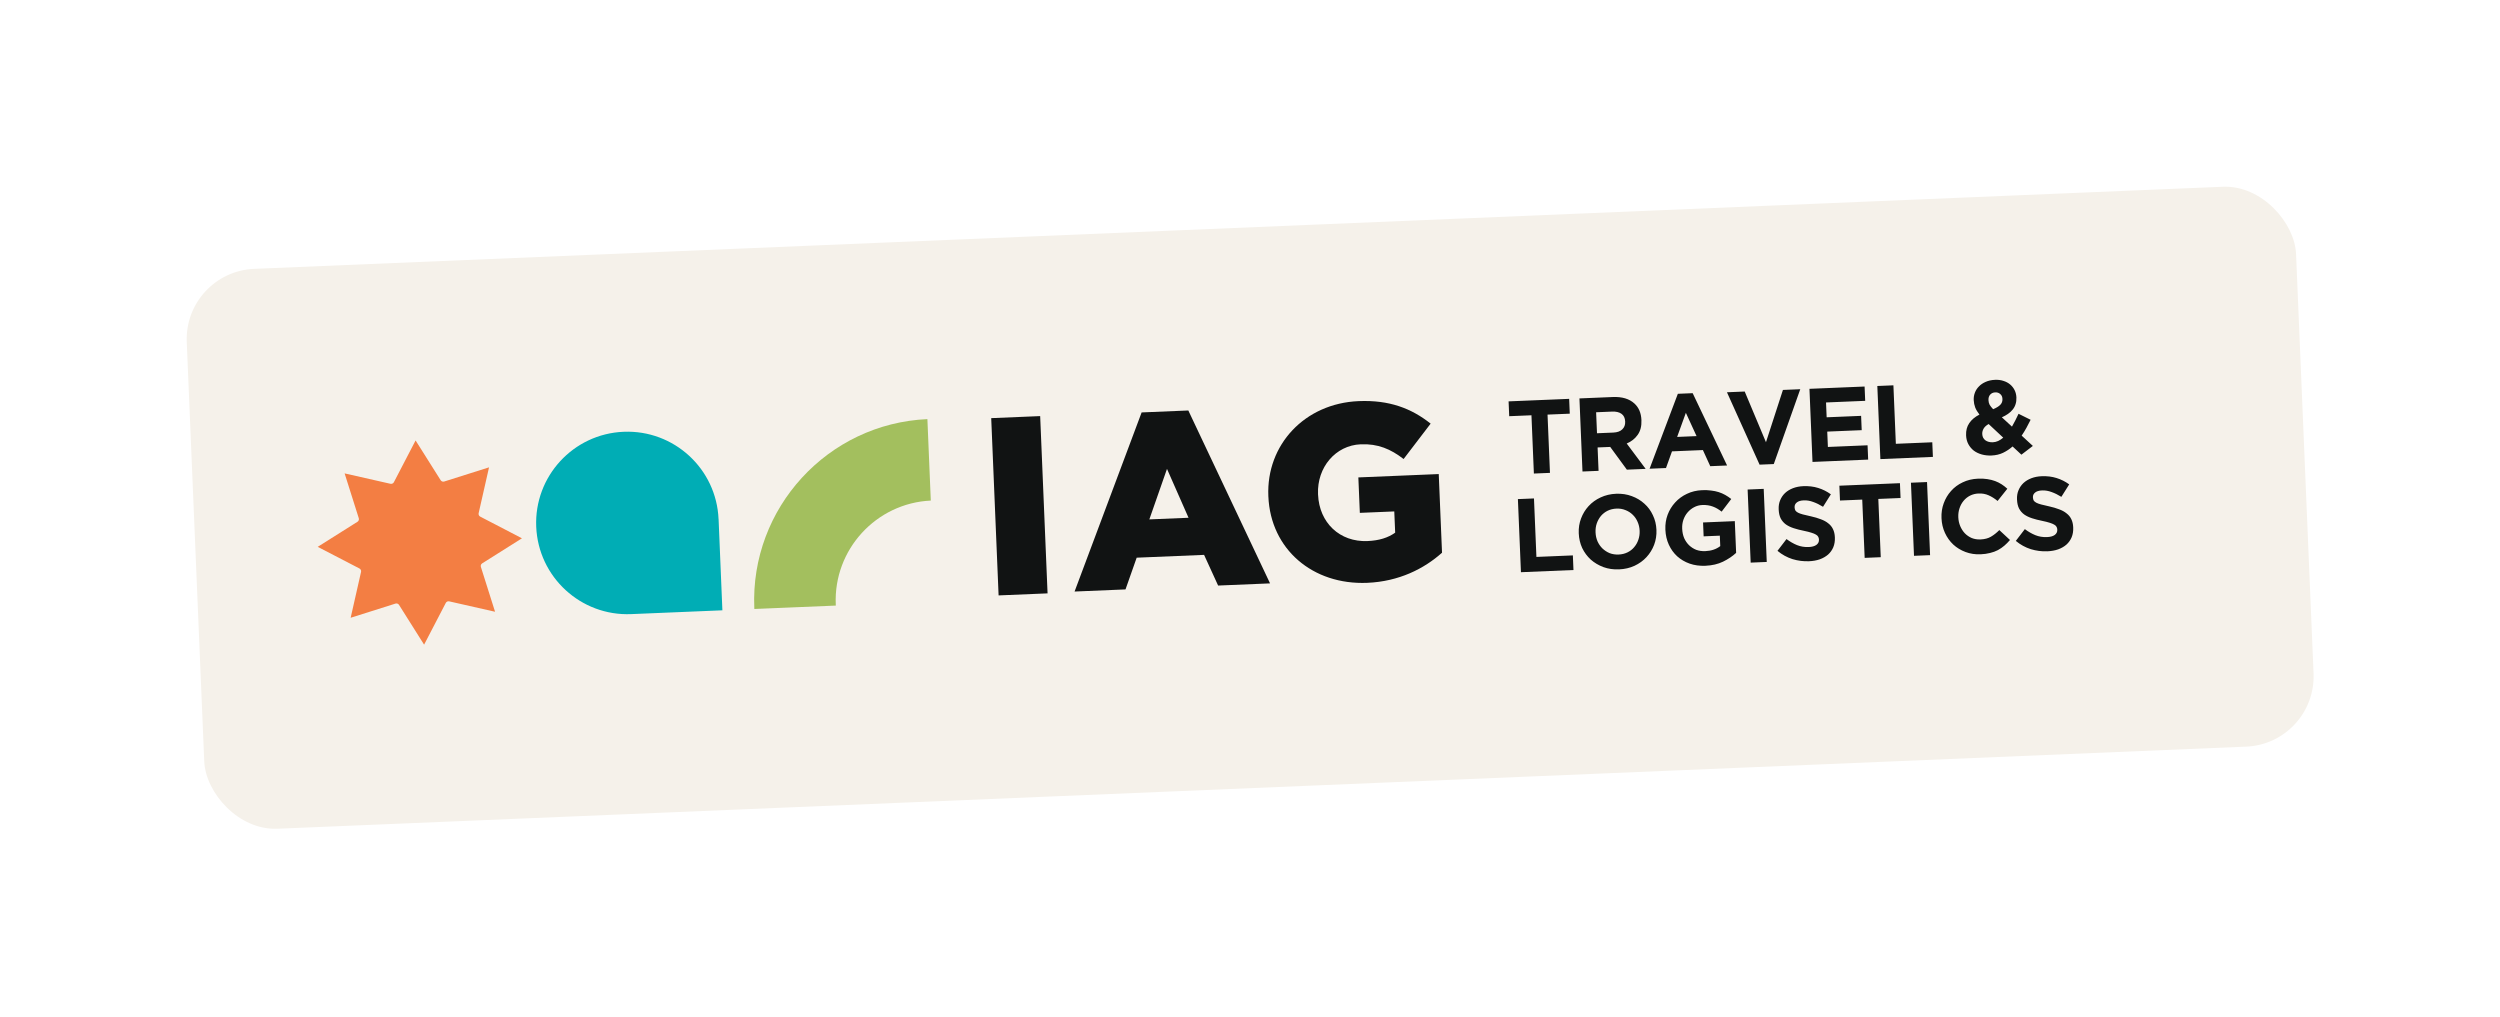 <svg width="408" height="166" viewBox="0 0 408 166" fill="none" xmlns="http://www.w3.org/2000/svg">
<g filter="url(#filter0_d_2004_4)">
<rect x="30" y="38.356" width="344.539" height="91.452" rx="11.485" transform="rotate(-2.388 30 38.356)" fill="#F5F1EA"/>
<g clip-path="url(#clip0_2004_4)">
<path d="M67.824 65.882L71.916 72.373C72.038 72.567 72.277 72.654 72.494 72.584L79.811 70.27L78.114 77.754C78.063 77.977 78.171 78.207 78.373 78.312L85.182 81.85L78.691 85.943C78.496 86.064 78.41 86.303 78.48 86.52L80.793 93.837L73.31 92.141C73.087 92.089 72.856 92.197 72.752 92.399L69.213 99.208L65.121 92.717C64.999 92.523 64.761 92.436 64.543 92.506L57.227 94.82L58.923 87.336C58.975 87.114 58.866 86.883 58.665 86.778L51.851 83.244L58.342 79.152C58.537 79.03 58.623 78.791 58.553 78.574L56.24 71.257L63.724 72.954C63.946 73.005 64.177 72.897 64.282 72.695L67.824 65.882Z" fill="#F37E43"/>
</g>
<path d="M101.769 64.466C109.987 64.124 116.926 70.507 117.268 78.724L117.273 78.724L117.894 93.603L103.015 94.223L103.015 94.222C103.013 94.222 103.012 94.224 103.01 94.224C94.793 94.566 87.854 88.183 87.511 79.965C87.168 71.748 93.552 64.809 101.769 64.466Z" fill="#00ADB5"/>
<g clip-path="url(#clip1_2004_4)">
<path d="M136.396 92.643C136.023 83.699 142.974 76.113 151.906 75.694L151.351 62.399C135.087 63.127 122.422 76.923 123.101 93.198C123.103 93.26 123.106 93.323 123.111 93.385L136.406 92.831C136.401 92.769 136.398 92.706 136.396 92.643Z" fill="#A3BF5E"/>
</g>
<path d="M223.135 89.118C214.253 89.488 207.357 83.654 206.997 75.016L206.993 74.934C206.647 66.623 212.894 59.832 221.735 59.463C226.747 59.254 230.356 60.655 233.48 63.136L229.068 68.912C226.959 67.286 224.881 66.393 222.07 66.51C217.955 66.682 214.921 70.278 215.103 74.637L215.107 74.719C215.299 79.323 218.655 82.489 223.178 82.3C225.093 82.22 226.542 81.752 227.692 80.928L227.547 77.465L221.925 77.699L221.683 71.914L234.803 71.367L235.338 84.201C232.427 86.812 228.31 88.902 223.135 89.118Z" fill="#111313"/>
<path d="M175.37 90.539L186.314 61.308L193.933 60.99L207.272 89.208L198.797 89.562L196.507 84.555L185.506 85.014L183.682 90.192L175.37 90.539ZM187.572 78.765L193.969 78.498L190.453 70.523L187.572 78.765Z" fill="#111313"/>
<path d="M162.972 91.171L161.766 62.24L169.756 61.907L170.963 90.838L162.972 91.171Z" fill="#111313"/>
<path d="M249.933 61.773L246.303 61.924L246.202 59.504L256.086 59.092L256.187 61.512L252.557 61.663L252.954 71.173L250.329 71.282L249.933 61.773ZM263.289 64.596C263.936 64.569 264.424 64.395 264.752 64.074C265.092 63.752 265.251 63.336 265.229 62.825L265.228 62.791C265.204 62.222 265.005 61.804 264.629 61.535C264.254 61.266 263.742 61.145 263.095 61.172L260.487 61.281L260.63 64.707L263.289 64.596ZM257.764 59.022L263.217 58.794C264.729 58.731 265.904 59.086 266.745 59.859C267.455 60.513 267.833 61.407 267.881 62.543L267.882 62.578C267.922 63.543 267.717 64.343 267.265 64.976C266.825 65.598 266.229 66.067 265.48 66.382L268.572 70.521L265.504 70.649L262.789 66.938L262.755 66.94L260.727 67.024L260.886 70.842L258.261 70.951L257.764 59.022ZM276.879 65.173L275.133 61.37L273.709 65.305L276.879 65.173ZM273.825 58.267L276.245 58.166L281.859 69.967L279.115 70.082L277.913 67.451L272.869 67.662L271.889 70.383L269.214 70.495L273.825 58.267ZM281.839 58.018L284.737 57.897L288.206 66.169L290.974 57.637L293.803 57.519L289.481 69.735L287.164 69.831L281.839 58.018ZM295.303 57.456L304.301 57.081L304.399 59.416L298.008 59.682L298.109 62.102L303.733 61.868L303.83 64.203L298.206 64.437L298.311 66.942L304.787 66.672L304.884 69.007L295.8 69.386L295.303 57.456ZM306.379 56.994L309.004 56.885L309.402 66.428L315.349 66.18L315.449 68.566L306.877 68.924L306.379 56.994ZM325.233 66.178C325.528 66.166 325.816 66.097 326.095 65.971C326.385 65.834 326.662 65.652 326.926 65.424L324.546 63.202C324.156 63.423 323.882 63.674 323.723 63.953C323.564 64.233 323.491 64.521 323.503 64.816L323.505 64.85C323.522 65.271 323.69 65.605 324.007 65.854C324.336 66.09 324.744 66.198 325.233 66.178ZM325.281 60.781C325.796 60.566 326.179 60.334 326.43 60.085C326.692 59.823 326.816 59.505 326.8 59.13L326.799 59.096C326.784 58.755 326.665 58.493 326.441 58.309C326.228 58.113 325.957 58.022 325.628 58.035C325.275 58.05 324.996 58.175 324.79 58.412C324.594 58.636 324.504 58.93 324.519 59.294L324.521 59.328C324.531 59.589 324.593 59.831 324.705 60.054C324.827 60.265 325.019 60.508 325.281 60.781ZM328.454 66.863C327.982 67.281 327.462 67.627 326.893 67.901C326.334 68.164 325.709 68.309 325.016 68.338C324.448 68.362 323.916 68.304 323.421 68.166C322.926 68.027 322.49 67.817 322.114 67.537C321.749 67.245 321.456 66.893 321.234 66.481C321.012 66.07 320.89 65.597 320.867 65.063L320.866 65.028C320.834 64.267 321.006 63.611 321.381 63.061C321.756 62.499 322.312 62.032 323.047 61.66C322.735 61.263 322.502 60.874 322.35 60.494C322.209 60.113 322.13 59.718 322.113 59.309L322.111 59.275C322.094 58.865 322.157 58.47 322.301 58.089C322.444 57.707 322.663 57.368 322.958 57.071C323.253 56.763 323.618 56.514 324.054 56.325C324.501 56.125 325.014 56.012 325.593 55.988C326.105 55.967 326.568 56.027 326.984 56.169C327.399 56.3 327.76 56.495 328.067 56.756C328.373 57.016 328.614 57.325 328.788 57.682C328.962 58.038 329.058 58.427 329.076 58.847L329.077 58.882C329.094 59.279 329.047 59.645 328.935 59.98C328.835 60.303 328.676 60.594 328.46 60.854C328.254 61.112 328.002 61.345 327.703 61.551C327.405 61.757 327.071 61.941 326.702 62.105L328.353 63.624C328.533 63.309 328.713 62.977 328.892 62.628C329.071 62.268 329.249 61.902 329.427 61.53L331.397 62.507C331.187 62.936 330.96 63.373 330.717 63.815C330.474 64.258 330.213 64.684 329.934 65.094L331.762 66.776L329.893 68.203L328.454 66.863ZM247.721 75.454L250.345 75.345L250.743 84.889L256.691 84.641L256.79 87.027L248.218 87.384L247.721 75.454ZM264.165 84.5C264.687 84.478 265.166 84.361 265.601 84.15C266.036 83.938 266.4 83.655 266.693 83.302C266.997 82.948 267.225 82.545 267.377 82.095C267.539 81.633 267.61 81.147 267.589 80.635L267.587 80.601C267.566 80.09 267.455 79.611 267.254 79.164C267.065 78.716 266.798 78.329 266.455 78.002C266.122 77.675 265.731 77.424 265.279 77.249C264.828 77.063 264.341 76.981 263.818 77.002C263.284 77.025 262.8 77.142 262.364 77.353C261.941 77.564 261.577 77.847 261.273 78.201C260.981 78.555 260.753 78.963 260.59 79.425C260.438 79.875 260.373 80.356 260.394 80.867L260.396 80.901C260.417 81.412 260.522 81.892 260.712 82.339C260.912 82.786 261.179 83.173 261.511 83.501C261.855 83.828 262.247 84.085 262.687 84.271C263.138 84.446 263.631 84.522 264.165 84.5ZM264.232 86.921C263.311 86.96 262.458 86.836 261.672 86.55C260.886 86.252 260.198 85.843 259.607 85.321C259.027 84.788 258.562 84.159 258.213 83.433C257.875 82.696 257.689 81.902 257.653 81.049L257.652 81.015C257.616 80.163 257.742 79.361 258.029 78.61C258.316 77.847 258.726 77.175 259.26 76.595C259.804 76.003 260.456 75.532 261.215 75.182C261.986 74.82 262.831 74.619 263.751 74.581C264.672 74.543 265.525 74.672 266.311 74.969C267.097 75.255 267.78 75.665 268.36 76.198C268.951 76.72 269.415 77.35 269.753 78.087C270.102 78.812 270.294 79.6 270.33 80.453L270.331 80.487C270.367 81.339 270.241 82.146 269.954 82.909C269.667 83.661 269.251 84.333 268.707 84.925C268.173 85.505 267.521 85.976 266.751 86.338C265.992 86.688 265.152 86.883 264.232 86.921ZM278.319 86.334C277.387 86.373 276.529 86.255 275.743 85.98C274.969 85.705 274.293 85.306 273.713 84.784C273.145 84.262 272.692 83.632 272.354 82.895C272.016 82.158 271.829 81.346 271.792 80.46L271.79 80.426C271.755 79.574 271.875 78.772 272.151 78.021C272.438 77.258 272.848 76.586 273.381 76.006C273.914 75.415 274.555 74.944 275.303 74.594C276.05 74.233 276.879 74.034 277.787 73.996C278.321 73.973 278.806 73.993 279.241 74.055C279.687 74.104 280.1 74.189 280.481 74.31C280.861 74.431 281.221 74.587 281.559 74.777C281.897 74.968 282.225 75.188 282.542 75.436L280.972 77.499C280.737 77.316 280.503 77.155 280.269 77.016C280.036 76.878 279.792 76.763 279.538 76.671C279.295 76.579 279.03 76.51 278.744 76.465C278.458 76.42 278.144 76.405 277.803 76.419C277.326 76.439 276.881 76.56 276.47 76.782C276.069 76.992 275.716 77.275 275.412 77.629C275.119 77.971 274.891 78.373 274.729 78.835C274.577 79.285 274.511 79.766 274.533 80.277L274.534 80.311C274.557 80.857 274.663 81.359 274.853 81.817C275.054 82.264 275.32 82.652 275.652 82.979C275.996 83.306 276.388 83.557 276.828 83.733C277.278 83.896 277.771 83.966 278.305 83.944C279.282 83.903 280.096 83.63 280.746 83.125L280.675 81.421L278.033 81.531L277.939 79.265L283.12 79.049L283.336 84.229C282.744 84.778 282.03 85.257 281.193 85.667C280.368 86.066 279.41 86.288 278.319 86.334ZM285.212 73.891L287.837 73.781L288.334 85.711L285.71 85.82L285.212 73.891ZM295.226 85.594C294.317 85.632 293.418 85.516 292.531 85.246C291.643 84.964 290.827 84.514 290.084 83.897L291.558 81.975C292.122 82.395 292.693 82.724 293.272 82.961C293.862 83.199 294.498 83.303 295.18 83.275C295.725 83.252 296.142 83.138 296.429 82.932C296.727 82.715 296.869 82.43 296.854 82.078L296.853 82.044C296.846 81.873 296.806 81.727 296.732 81.605C296.67 81.471 296.545 81.351 296.359 81.245C296.184 81.138 295.935 81.035 295.612 80.935C295.3 80.834 294.892 80.731 294.387 80.627C293.778 80.505 293.226 80.363 292.73 80.201C292.234 80.04 291.81 79.836 291.458 79.588C291.106 79.33 290.825 79.006 290.615 78.616C290.417 78.226 290.306 77.736 290.281 77.145L290.279 77.111C290.257 76.566 290.339 76.073 290.525 75.633C290.711 75.181 290.979 74.788 291.33 74.455C291.691 74.121 292.124 73.859 292.628 73.667C293.132 73.475 293.691 73.367 294.305 73.341C295.18 73.305 295.986 73.402 296.724 73.633C297.474 73.863 298.165 74.21 298.799 74.673L297.518 76.707C296.969 76.365 296.435 76.103 295.915 75.92C295.394 75.725 294.879 75.639 294.367 75.66C293.856 75.681 293.474 75.8 293.221 76.015C292.979 76.219 292.865 76.468 292.877 76.764L292.878 76.798C292.886 76.991 292.928 77.16 293.002 77.305C293.087 77.438 293.229 77.557 293.427 77.663C293.625 77.768 293.89 77.865 294.224 77.954C294.569 78.042 295 78.143 295.517 78.258C296.126 78.392 296.668 78.552 297.142 78.737C297.627 78.91 298.035 79.132 298.365 79.403C298.706 79.662 298.963 79.975 299.138 80.344C299.324 80.712 299.428 81.157 299.45 81.68L299.451 81.714C299.476 82.304 299.39 82.837 299.194 83.312C298.997 83.775 298.712 84.174 298.339 84.509C297.965 84.831 297.515 85.089 296.988 85.282C296.461 85.463 295.873 85.567 295.226 85.594ZM303.917 75.535L300.287 75.686L300.186 73.266L310.07 72.854L310.171 75.274L306.541 75.426L306.938 84.935L304.313 85.045L303.917 75.535ZM311.867 72.779L314.492 72.67L314.989 84.6L312.365 84.709L311.867 72.779ZM323.228 84.461C322.353 84.497 321.534 84.372 320.771 84.085C320.008 83.798 319.342 83.394 318.774 82.871C318.206 82.337 317.752 81.701 317.414 80.964C317.076 80.227 316.889 79.433 316.854 78.581L316.852 78.547C316.817 77.695 316.937 76.893 317.213 76.141C317.489 75.379 317.887 74.708 318.41 74.128C318.931 73.537 319.566 73.067 320.314 72.717C321.061 72.356 321.895 72.156 322.816 72.118C323.372 72.095 323.88 72.119 324.338 72.191C324.808 72.262 325.233 72.37 325.615 72.513C325.996 72.657 326.351 72.835 326.679 73.049C327.006 73.263 327.312 73.501 327.596 73.762L326.006 75.758C325.523 75.357 325.032 75.047 324.533 74.829C324.046 74.61 323.502 74.513 322.9 74.539C322.4 74.559 321.938 74.675 321.514 74.887C321.102 75.097 320.749 75.379 320.457 75.733C320.164 76.087 319.942 76.494 319.791 76.956C319.639 77.406 319.574 77.887 319.595 78.398L319.596 78.432C319.618 78.943 319.723 79.423 319.912 79.87C320.102 80.317 320.351 80.705 320.661 81.034C320.982 81.362 321.357 81.62 321.786 81.806C322.225 81.982 322.701 82.058 323.212 82.037C323.894 82.009 324.462 81.86 324.918 81.591C325.385 81.321 325.842 80.96 326.29 80.509L328.03 82.126C327.737 82.469 327.431 82.777 327.113 83.052C326.794 83.328 326.44 83.57 326.051 83.78C325.672 83.978 325.251 84.132 324.789 84.242C324.328 84.364 323.807 84.437 323.228 84.461ZM334.121 83.972C333.212 84.01 332.314 83.894 331.427 83.624C330.538 83.342 329.723 82.892 328.98 82.275L330.454 80.352C331.017 80.773 331.589 81.102 332.168 81.339C332.758 81.576 333.394 81.681 334.076 81.652C334.621 81.63 335.038 81.516 335.325 81.31C335.623 81.093 335.765 80.808 335.75 80.456L335.749 80.422C335.742 80.251 335.701 80.105 335.628 79.983C335.566 79.849 335.441 79.729 335.255 79.623C335.079 79.516 334.83 79.413 334.507 79.313C334.196 79.212 333.788 79.109 333.283 79.005C332.674 78.883 332.122 78.741 331.626 78.579C331.13 78.418 330.706 78.214 330.354 77.966C330.002 77.708 329.721 77.384 329.511 76.994C329.313 76.604 329.201 76.114 329.177 75.523L329.175 75.489C329.152 74.944 329.234 74.451 329.421 74.01C329.607 73.559 329.875 73.166 330.225 72.833C330.587 72.499 331.02 72.237 331.524 72.045C332.028 71.853 332.587 71.745 333.201 71.719C334.075 71.682 334.882 71.78 335.62 72.011C336.369 72.241 337.061 72.588 337.695 73.051L336.414 75.085C335.865 74.743 335.33 74.481 334.811 74.298C334.29 74.103 333.774 74.017 333.263 74.038C332.752 74.059 332.37 74.178 332.117 74.393C331.875 74.597 331.76 74.846 331.773 75.142L331.774 75.176C331.782 75.369 331.823 75.538 331.898 75.683C331.983 75.816 332.125 75.935 332.322 76.041C332.52 76.146 332.786 76.243 333.12 76.332C333.465 76.42 333.896 76.521 334.413 76.636C335.022 76.77 335.563 76.93 336.038 77.115C336.523 77.288 336.931 77.51 337.26 77.781C337.601 78.04 337.859 78.353 338.034 78.722C338.22 79.09 338.324 79.535 338.346 80.057L338.347 80.091C338.372 80.682 338.286 81.215 338.089 81.69C337.892 82.153 337.607 82.552 337.234 82.886C336.861 83.209 336.411 83.467 335.884 83.66C335.356 83.841 334.769 83.945 334.121 83.972Z" fill="#111313"/>
</g>
<defs>
<filter id="filter0_d_2004_4" x="0.468" y="0.468" width="407.114" height="164.792" filterUnits="userSpaceOnUse" color-interpolation-filters="sRGB">
<feFlood flood-opacity="0" result="BackgroundImageFix"/>
<feColorMatrix in="SourceAlpha" type="matrix" values="0 0 0 0 0 0 0 0 0 0 0 0 0 0 0 0 0 0 127 0" result="hardAlpha"/>
<feOffset dy="6"/>
<feGaussianBlur stdDeviation="15"/>
<feComposite in2="hardAlpha" operator="out"/>
<feColorMatrix type="matrix" values="0 0 0 0 0 0 0 0 0 0 0 0 0 0 0 0 0 0 0.25 0"/>
<feBlend mode="normal" in2="BackgroundImageFix" result="effect1_dropShadow_2004_4"/>
<feBlend mode="normal" in="SourceGraphic" in2="effect1_dropShadow_2004_4" result="shape"/>
</filter>
<clipPath id="clip0_2004_4">
<rect width="33.362" height="33.362" fill="white" transform="translate(51.156 66.577) rotate(-2.388)"/>
</clipPath>
<clipPath id="clip1_2004_4">
<rect width="29.783" height="29.509" fill="white" transform="translate(151.352 62.398) rotate(87.612)"/>
</clipPath>
</defs>
</svg>
